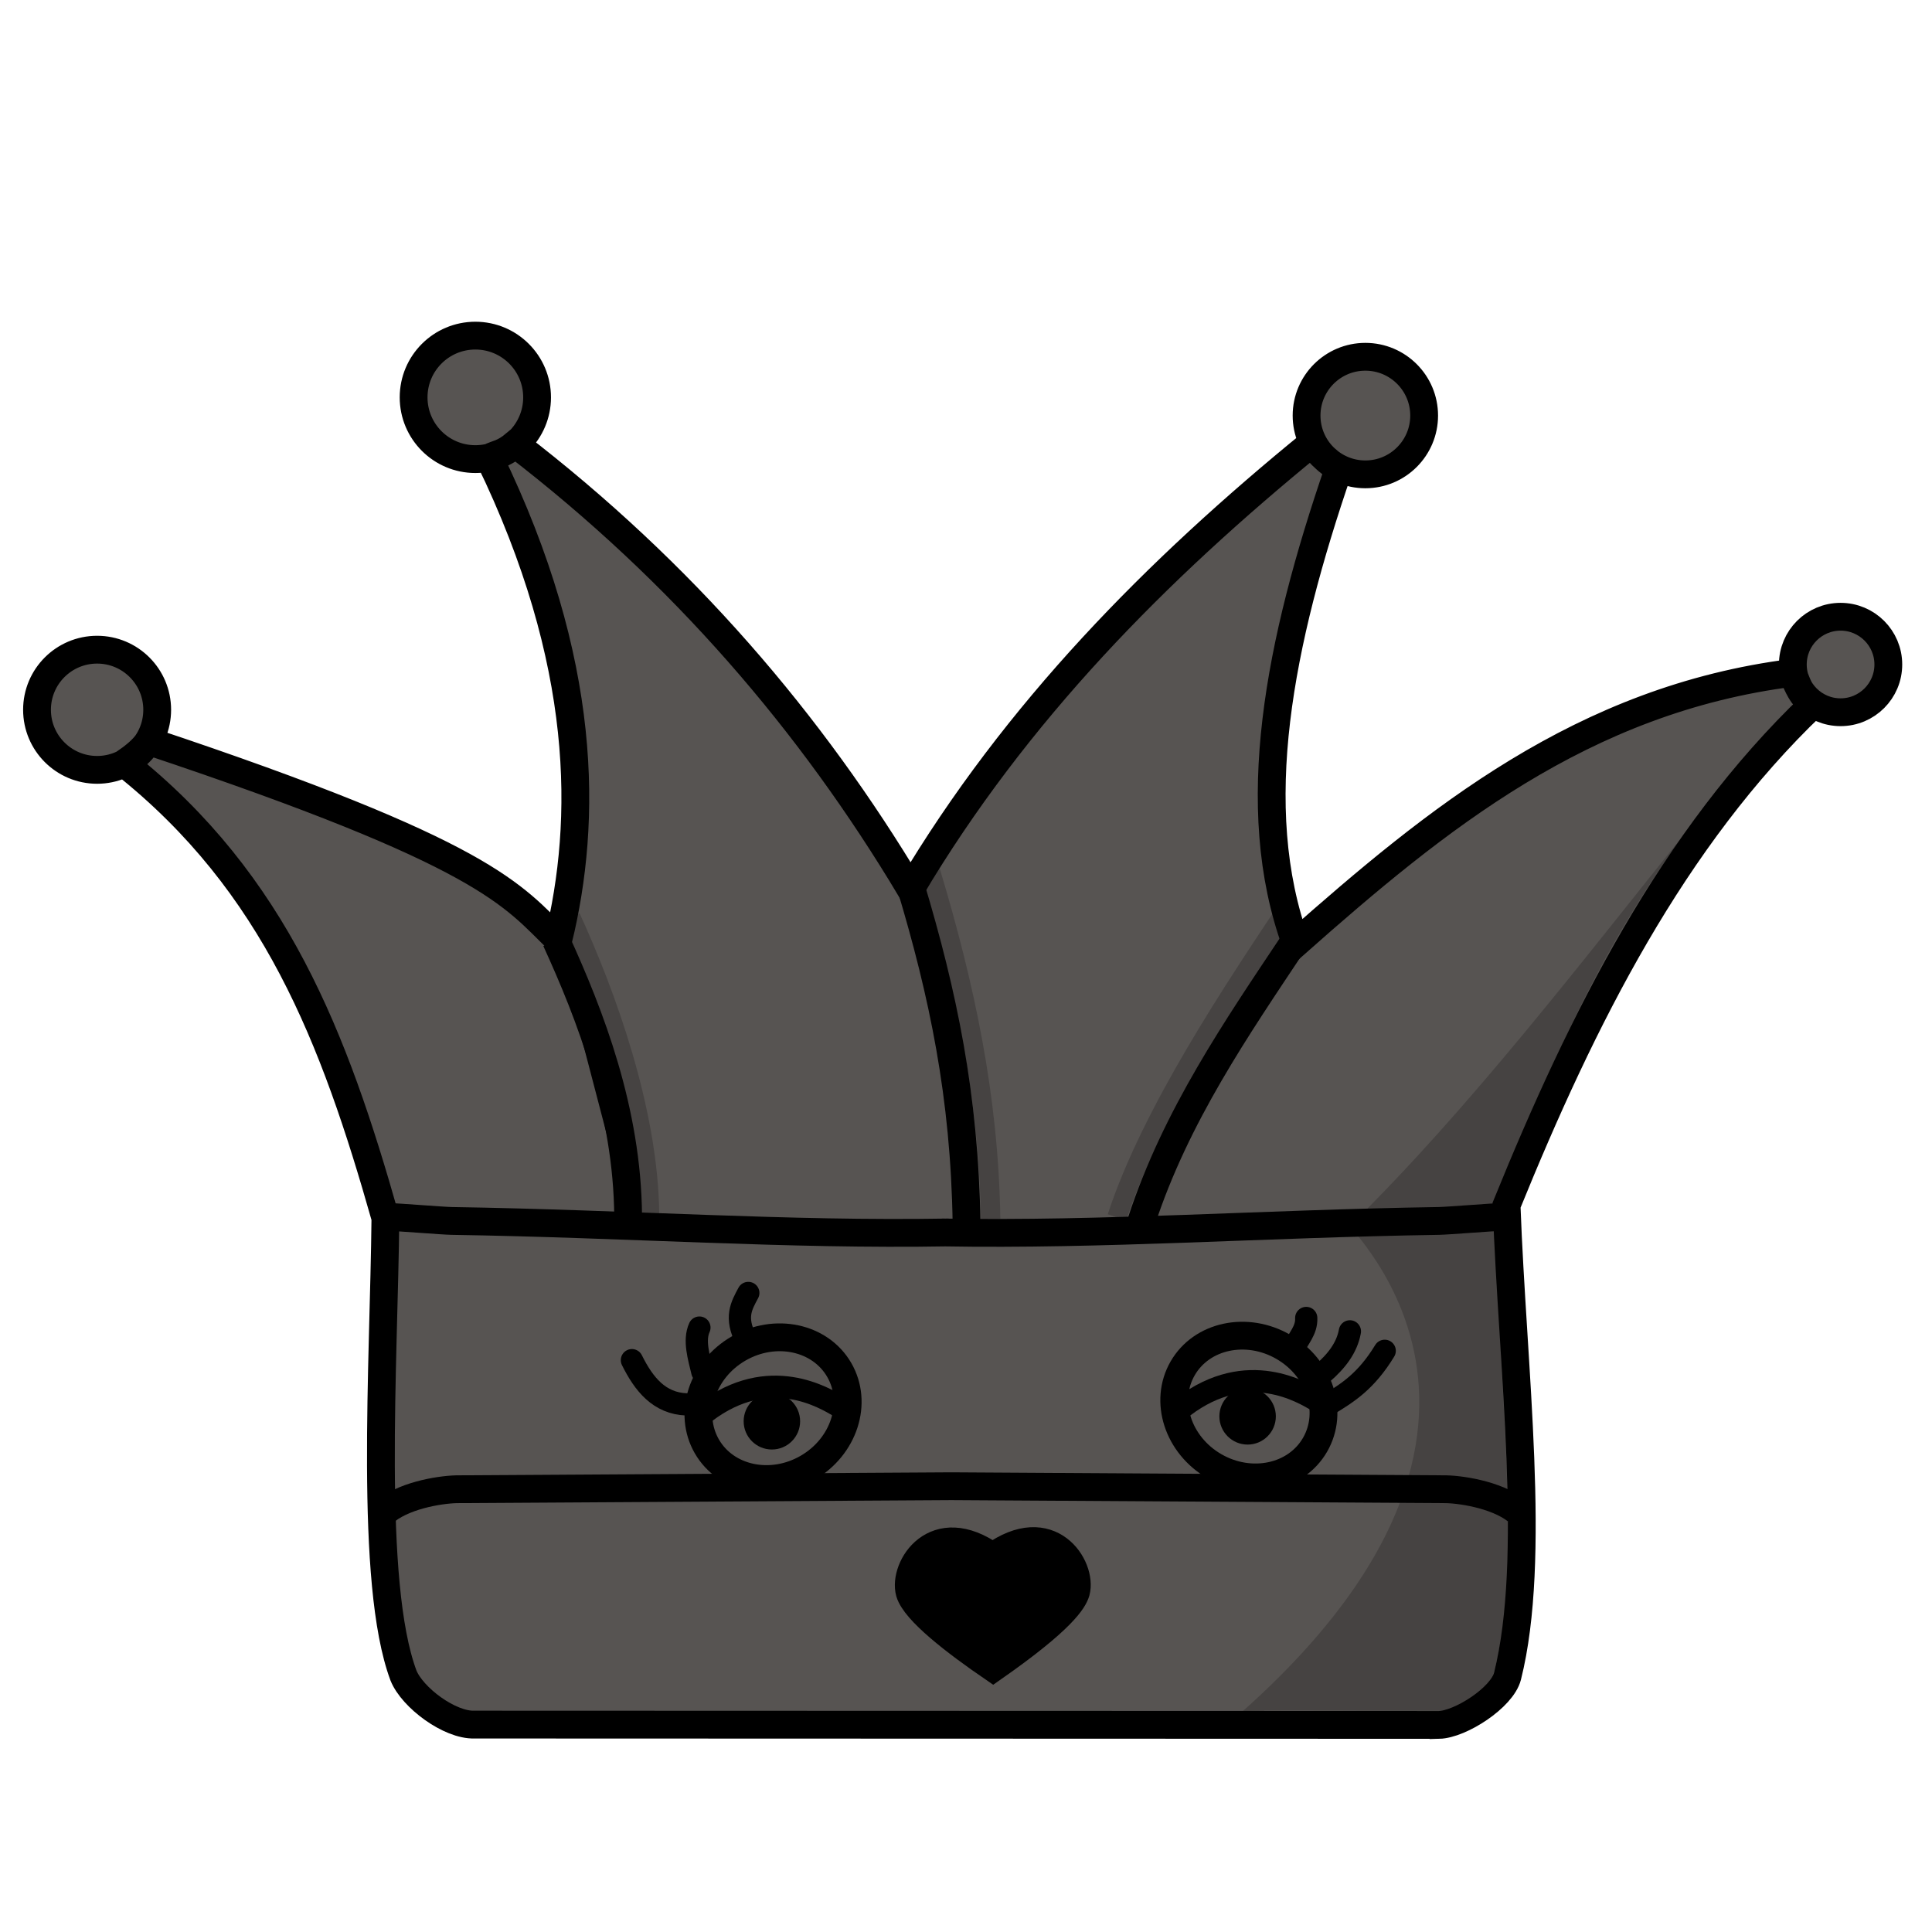 <?xml version="1.0" encoding="UTF-8"?>
<!-- Created with Inkscape (http://www.inkscape.org/) -->
<svg width="688" height="688" version="1.1" viewBox="0 0 688 688" xmlns="http://www.w3.org/2000/svg">
 <g>
  <path d="m640.42 236.63c0-9.39 7.612-17.002 17.002-17.002s17.002 7.612 17.002 17.002c0 9.39-7.612 17.002-17.002 17.002s-17.002-7.612-17.002-17.002zm-173.16-88.645c0-11.562 9.373-20.935 20.935-20.935s20.935 9.373 20.935 20.935c0 11.562-9.373 20.935-20.935 20.935s-20.935-9.373-20.935-20.935zm-452.1 104.77c0-11.818 9.581-21.399 21.399-21.399 11.818 0 21.399 9.581 21.399 21.399 0 11.818-9.581 21.399-21.399 21.399-11.818 0-21.399-9.581-21.399-21.399zm134.11-111.25c0-12.142 9.843-21.985 21.985-21.985 12.142 0 21.985 9.843 21.985 21.985 0 12.142-9.843 21.985-21.985 21.985-12.142 0-21.985-9.843-21.985-21.985zm365.02 472.75-343.4-0.116c-8.754 0.291-22.061-9.571-25.243-17.509-12.324-33.163-6.913-111.56-6.422-162.87-18.204-64.277-39.28-119.26-92.99-161.92 3.577-2.486 6.784-5.055 8.616-7.929 120.7 40.246 129.63 54.815 145.93 70.853 10.285-42.346 10.756-98.778-24.624-171.78 2.865-1.471 5.015-1.283 9.309-4.897 59.696 45.868 105.39 99.374 140.78 158.5 37.532-63.112 87.608-113.68 143.05-158.88 1.273 2.818 4.802 6.012 9.38 9.38-21.208 61.766-32.88 120.29-15.243 168.85 49.928-44.154 102.06-86.883 176.92-96.356 1.681 3.689 2.292 7.586 7.207 11.275-49.999 47.81-82.093 111.86-109.08 178.3 2.134 58.575 10.847 125.81 0.331 167.74-1.899 7.573-16.703 17.187-24.517 17.367z" fill="#575452"/>
  <path d="m442.65 609.28c123.34-109.96 24.292-181.82 38.684-173.31 42.263-41.615 81.384-92.763 119.39-140.12-31.352 42.172-51.628 88.3-67.573 135.98-0.983 53.727 9.971 124.13-1.282 164.12-1.082 4.175-12.812 13.25-18.786 13.283-21.549 0.118-50.794-0.303-70.435 0.053z" fill="#464342"/>
  <path d="m353.66 593.94c24.69-17.246 28.64-24.053 29.507-27.101 2.362-8.807-9.184-27.312-29.663-12.485-20.598-14.666-31.999 3.935-29.567 12.723 1.949 6.653 16.364 17.707 29.723 26.863z" stroke="#000" stroke-width="9.9"/>
 </g>
 <g transform="matrix(-.99 0 0 -.99 682.18 690.92)">
  <path d="m455.43 260.68c0.291 37.943 15.988 80.251 28.331 107.24" fill="none" stroke="#464342" stroke-width="7"/>
  <path d="m463.13 260.46c0.291 37.943 13.619 72.256 25.962 99.243" stroke="#000" stroke-width="10"/>
  <path d="m332.74 259.4c0.679 44.501 9.518 84.69 21.615 124.95" fill="none" stroke="#464342" stroke-width="7"/>
  <path d="m341.4 257.9c0.699 45.819 8.484 82.621 20.135 121.4" stroke="#000" stroke-width="10"/>
 </g>
 <g>
  <g transform="matrix(-.99 0 0 -.99 709.96 689.26)">
   <path transform="translate(28.056 -1.675)" d="m287.29 260.02c-12.363 37.884-42.212 82.247-62.274 112.43" fill="none" stroke="#464342" stroke-width="7"/>
   <path transform="translate(28.056 -1.675)" d="m278.49 258.59c-12.363 37.884-34.513 69.885-54.575 100.07" stroke="#000" stroke-width="10"/>
  </g>
  <path transform="matrix(-.99 0 0 -.99 682.18 690.92)" d="m143.64 154.63c7.527 5.808 20.761 7.668 26.278 7.591l176.94 1.079 176.94-1.079c5.517 0.078 18.752-1.783 26.278-7.591" fill="none" stroke="#000" stroke-width="10"/>
  <path transform="matrix(-.99 0 0 .99 682.18 179.53)" d="m149.23 256.42c3.079 0.054 19.149 1.361 22.248 1.41 64.118 1.003 120.43 5.157 178.8 4.142m198.61-5.552c-3.079 0.054-19.149 1.361-22.248 1.41-64.118 1.003-120.43 5.157-178.8 4.142" stroke="#000" stroke-width="10"/>
 </g>
 <g transform="matrix(-.99 0 0 -.99 682.18 690.92)">
  <g fill="none" stroke="#000">
   <ellipse transform="rotate(-30)" cx="260.25" cy="371.23" rx="27.495" ry="24.788" stroke-width="10"/>
   <path d="m435.39 189.9c-23.183 17.612-43.123 4.971-48.156 2.094" stroke-width="8"/>
   <g stroke-linecap="round" stroke-width="8">
    <path d="m461.77 208.64c-4.309-8.681-9.831-15.544-19.681-15.912"/>
    <path d="m436.44 204.45c1.206 5.1 3.158 11.321 1.047 15.912"/>
    <path d="m420.74 216.07c4.046 7.99 1.691 12.047-0.837 16.75"/>
   </g>
  </g>
  <circle cx="411.42" cy="186.66" r="10.155"/>
  <ellipse transform="matrix(-.866 -.5 -.5 .866 0 0)" cx="-303.7" cy="46.314" rx="27.495" ry="24.788" fill="none" stroke="#000" stroke-width="10"/>
  <path d="m263.39 191.9c-23.183 17.612-43.123 4.971-48.156 2.094" fill="none" stroke="#000" stroke-width="8"/>
  <g>
   <g stroke="#000" stroke-linecap="round" stroke-width="8">
    <path d="m211.12 192.76c-6.712 4.09-13.423 8.217-20.135 19.246"/>
    <path d="m213.35 203.93c-4.978 4.298-8.758 9.108-9.841 15.075"/>
    <path d="m223.61 212.93c-1.444 3.526-4.606 6.365-4.397 10.887"/>
   </g>
   <circle cx="240.3" cy="188.43" r="10.155"/>
  </g>
 </g>
 <path d="m638.44 236.63c0-9.39 7.612-17.002 17.002-17.002s17.002 7.612 17.002 17.002c0 9.39-7.612 17.002-17.002 17.002s-17.002-7.612-17.002-17.002zm-173.16-88.645c0-11.562 9.373-20.935 20.935-20.935s20.935 9.373 20.935 20.935c0 11.562-9.373 20.935-20.935 20.935s-20.935-9.373-20.935-20.935zm-452.1 104.77c0-11.818 9.581-21.399 21.399-21.399 11.818 0 21.399 9.581 21.399 21.399 0 11.818-9.581 21.399-21.399 21.399-11.818 0-21.399-9.581-21.399-21.399zm134.11-111.25c0-12.142 9.843-21.985 21.985-21.985 12.142 0 21.985 9.843 21.985 21.985 0 12.142-9.843 21.985-21.985 21.985-12.142 0-21.985-9.843-21.985-21.985zm365.02 472.75-343.4-0.116c-8.754 0.291-22.061-9.571-25.243-17.509-12.324-33.163-6.913-111.56-6.422-162.87-18.204-64.277-39.28-119.26-92.99-161.92 3.577-2.486 6.784-5.055 8.616-7.929 120.7 40.246 129.63 54.815 145.93 70.853 10.285-42.346 10.756-98.778-24.624-171.78 2.865-1.471 5.015-1.283 9.309-4.897 59.696 45.868 105.39 99.374 140.78 158.5 37.532-63.112 87.608-113.68 143.05-158.88 1.273 2.818 4.802 6.012 9.38 9.38-21.208 61.766-32.88 120.29-15.243 168.85 49.928-44.154 102.06-86.883 176.92-96.356 1.681 3.689 2.292 7.586 7.207 11.275-49.999 47.81-82.093 111.86-109.08 178.3 2.134 58.575 10.847 125.81 0.331 167.74-1.899 7.573-16.703 17.187-24.517 17.367z" fill="none" stroke="#000" stroke-width="9.9"/>
</svg>
